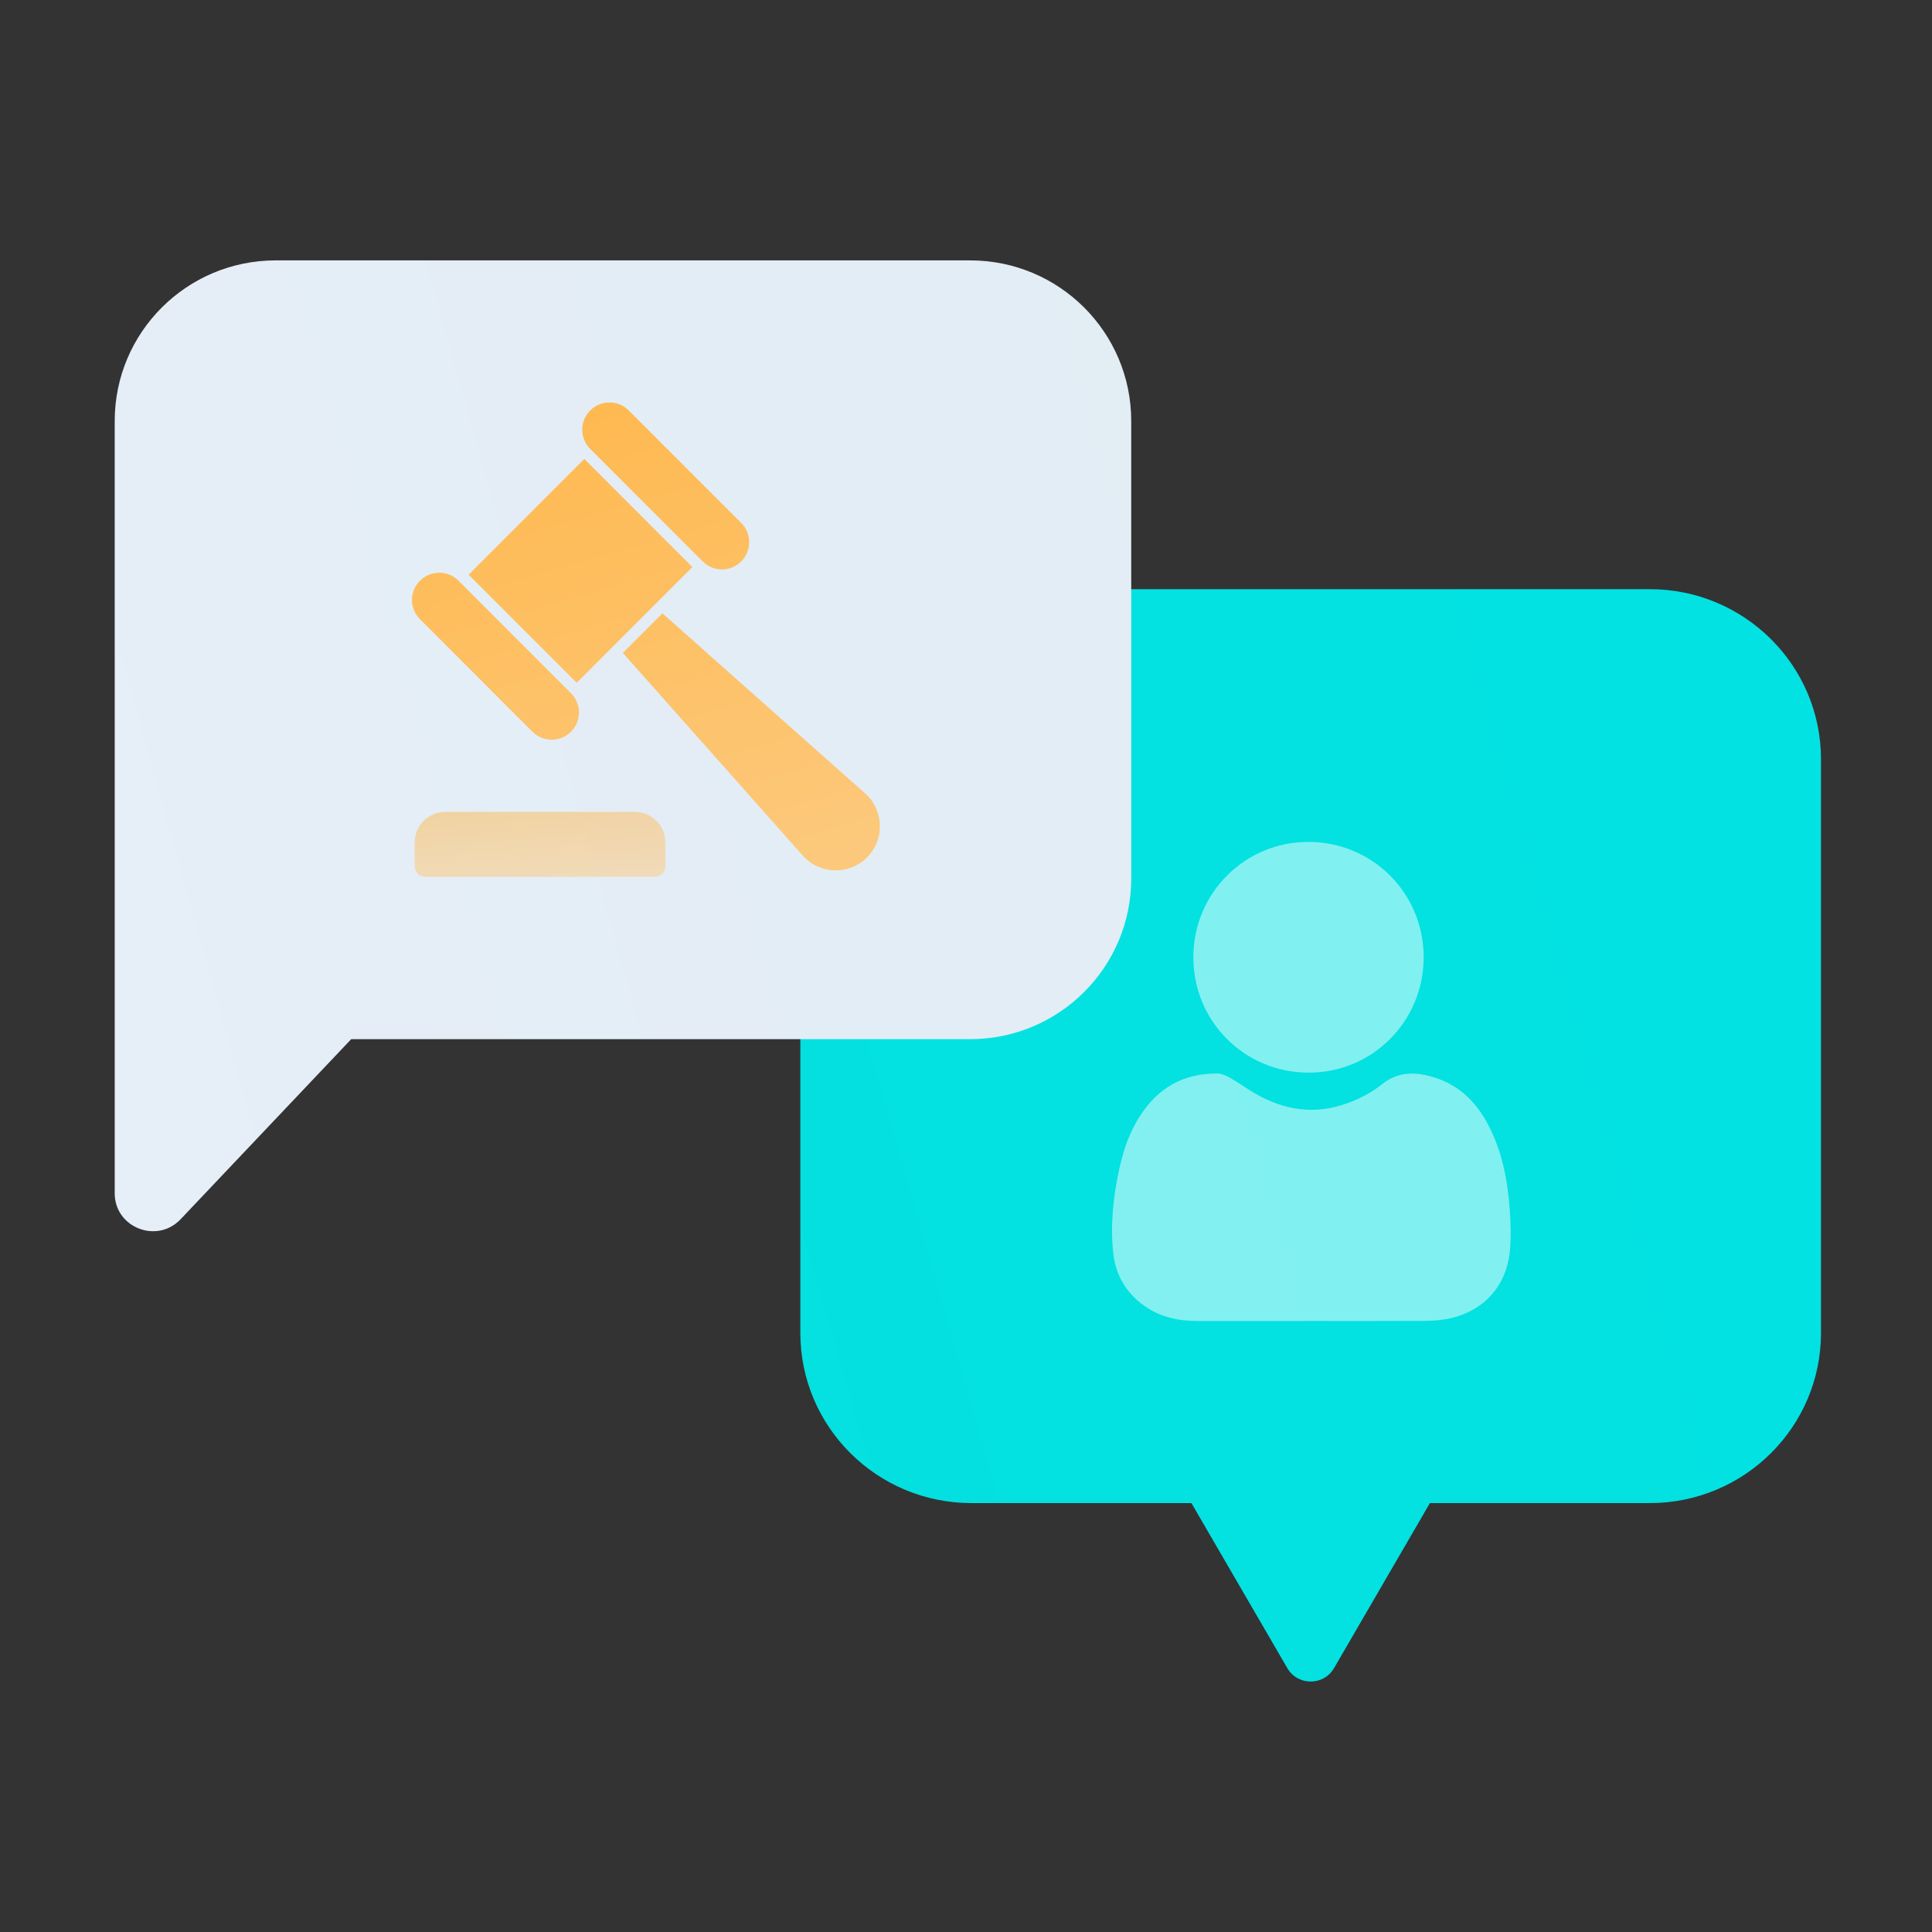 <svg width="120" height="120" viewBox="0 0 120 120" fill="none" xmlns="http://www.w3.org/2000/svg">
<rect x="0" y="0" width="120" height="120" fill="#333333" stroke="none"/>
<path d="M102.472 36.594H60.346C54.471 36.594 49.711 41.326 49.711 47.161V82.793C49.711 88.63 54.474 93.36 60.346 93.36H74.001L79.959 103.613C80.603 104.72 82.212 104.72 82.857 103.613L88.814 93.36H102.47C108.344 93.36 113.105 88.628 113.105 82.793V47.161C113.105 41.324 108.342 36.594 102.47 36.594H102.472Z" fill="url(#paint0_linear_8030_785172)"/>
<g opacity="0.5">
<path d="M81.487 82.049C79.117 82.049 76.746 82.049 74.376 82.049C73.205 82.049 72.098 81.819 71.118 81.138C69.949 80.327 69.288 79.196 69.141 77.797C68.957 76.049 69.15 74.317 69.52 72.603C69.839 71.13 70.367 69.749 71.347 68.581C72.456 67.26 73.91 66.668 75.611 66.679C75.886 66.681 76.18 66.821 76.429 66.962C76.939 67.252 77.415 67.603 77.922 67.899C79.744 68.96 81.645 69.265 83.675 68.527C84.453 68.245 85.18 67.871 85.812 67.362C86.865 66.513 87.985 66.563 89.167 66.948C90.649 67.431 91.668 68.441 92.392 69.785C93.292 71.454 93.64 73.273 93.773 75.137C93.836 76.012 93.867 76.904 93.773 77.773C93.535 79.964 92.069 81.502 89.898 81.92C89.427 82.01 88.938 82.041 88.457 82.043C86.134 82.056 83.811 82.049 81.488 82.049L81.487 82.049Z" fill="white"/>
<path d="M81.266 66.624C77.286 66.612 74.115 63.428 74.121 59.45C74.127 55.472 77.317 52.284 81.283 52.292C85.259 52.301 88.434 55.49 88.427 59.467C88.42 63.449 85.231 66.637 81.267 66.625L81.266 66.624Z" fill="white"/>
</g>
<path d="M60.263 16.173H17.125C11.603 16.173 7.125 20.64 7.125 26.15V74.119C7.125 76.247 9.749 77.279 11.217 75.73L21.815 64.543H60.263C65.785 64.543 70.263 60.075 70.263 54.566V26.15C70.263 20.64 65.785 16.173 60.263 16.173Z" fill="url(#paint1_linear_8030_785172)"/>
<g clip-path="url(#clip0_8030_785172)">
<path opacity="0.5" d="M39.439 50.43H27.647C26.606 50.43 25.758 51.272 25.758 52.319V53.81C25.758 54.167 26.05 54.46 26.407 54.46H40.679C41.041 54.46 41.328 54.167 41.328 53.81V52.319C41.328 51.272 40.48 50.43 39.439 50.43Z" fill="url(#paint2_linear_8030_785172)"/>
<path d="M53.718 49.265L41.143 38.095L38.686 40.553L49.852 53.132C50.901 54.322 52.732 54.378 53.852 53.258C54.971 52.139 54.908 50.307 53.718 49.265Z" fill="url(#paint3_linear_8030_785172)"/>
<path d="M29.107 35.695L36.293 28.507L43.007 35.223L35.821 42.411L29.107 35.695Z" fill="url(#paint4_linear_8030_785172)"/>
<path d="M43.646 34.872C44.307 35.534 45.377 35.534 46.038 34.872C46.699 34.211 46.699 33.141 46.038 32.479L39.052 25.492C38.722 25.161 38.287 24.996 37.856 25C37.425 24.996 36.991 25.161 36.66 25.492C35.999 26.153 35.999 27.223 36.66 27.885L43.646 34.872Z" fill="url(#paint5_linear_8030_785172)"/>
<path d="M33.071 45.45C33.733 46.111 34.803 46.111 35.464 45.45C36.125 44.788 36.125 43.718 35.464 43.056L28.478 36.069C28.148 35.738 27.712 35.573 27.286 35.573C26.851 35.573 26.416 35.738 26.086 36.069C25.425 36.73 25.425 37.801 26.086 38.462L33.071 45.45Z" fill="url(#paint6_linear_8030_785172)"/>
</g>
<defs>
<linearGradient id="paint0_linear_8030_785172" x1="44.081" y1="108.257" x2="126.459" y2="84.644" gradientUnits="userSpaceOnUse">
<stop stop-color="#05E0E0"/>
<stop offset="1" stop-color="#02E2E2"/>
</linearGradient>
<linearGradient id="paint1_linear_8030_785172" x1="-6.039" y1="84.68" x2="89.674" y2="57.974" gradientUnits="userSpaceOnUse">
<stop stop-color="#E7EEF8"/>
<stop offset="1" stop-color="#E1EDF4"/>
</linearGradient>
<linearGradient id="paint2_linear_8030_785172" x1="32.812" y1="49.804" x2="33.223" y2="55.312" gradientUnits="userSpaceOnUse">
<stop stop-color="#FFB74B"/>
<stop offset="1" stop-color="#FCCA80"/>
</linearGradient>
<linearGradient id="paint3_linear_8030_785172" x1="38.756" y1="20.486" x2="49.39" y2="57.365" gradientUnits="userSpaceOnUse">
<stop stop-color="#FFB74B"/>
<stop offset="1" stop-color="#FCCA80"/>
</linearGradient>
<linearGradient id="paint4_linear_8030_785172" x1="38.756" y1="20.486" x2="49.39" y2="57.365" gradientUnits="userSpaceOnUse">
<stop stop-color="#FFB74B"/>
<stop offset="1" stop-color="#FCCA80"/>
</linearGradient>
<linearGradient id="paint5_linear_8030_785172" x1="38.756" y1="20.486" x2="49.39" y2="57.365" gradientUnits="userSpaceOnUse">
<stop stop-color="#FFB74B"/>
<stop offset="1" stop-color="#FCCA80"/>
</linearGradient>
<linearGradient id="paint6_linear_8030_785172" x1="38.756" y1="20.486" x2="49.39" y2="57.365" gradientUnits="userSpaceOnUse">
<stop stop-color="#FFB74B"/>
<stop offset="1" stop-color="#FCCA80"/>
</linearGradient>
<clipPath id="clip0_8030_785172">
<rect width="31" height="31" fill="white" transform="translate(23.652 25)"/>
</clipPath>
</defs>
</svg>
